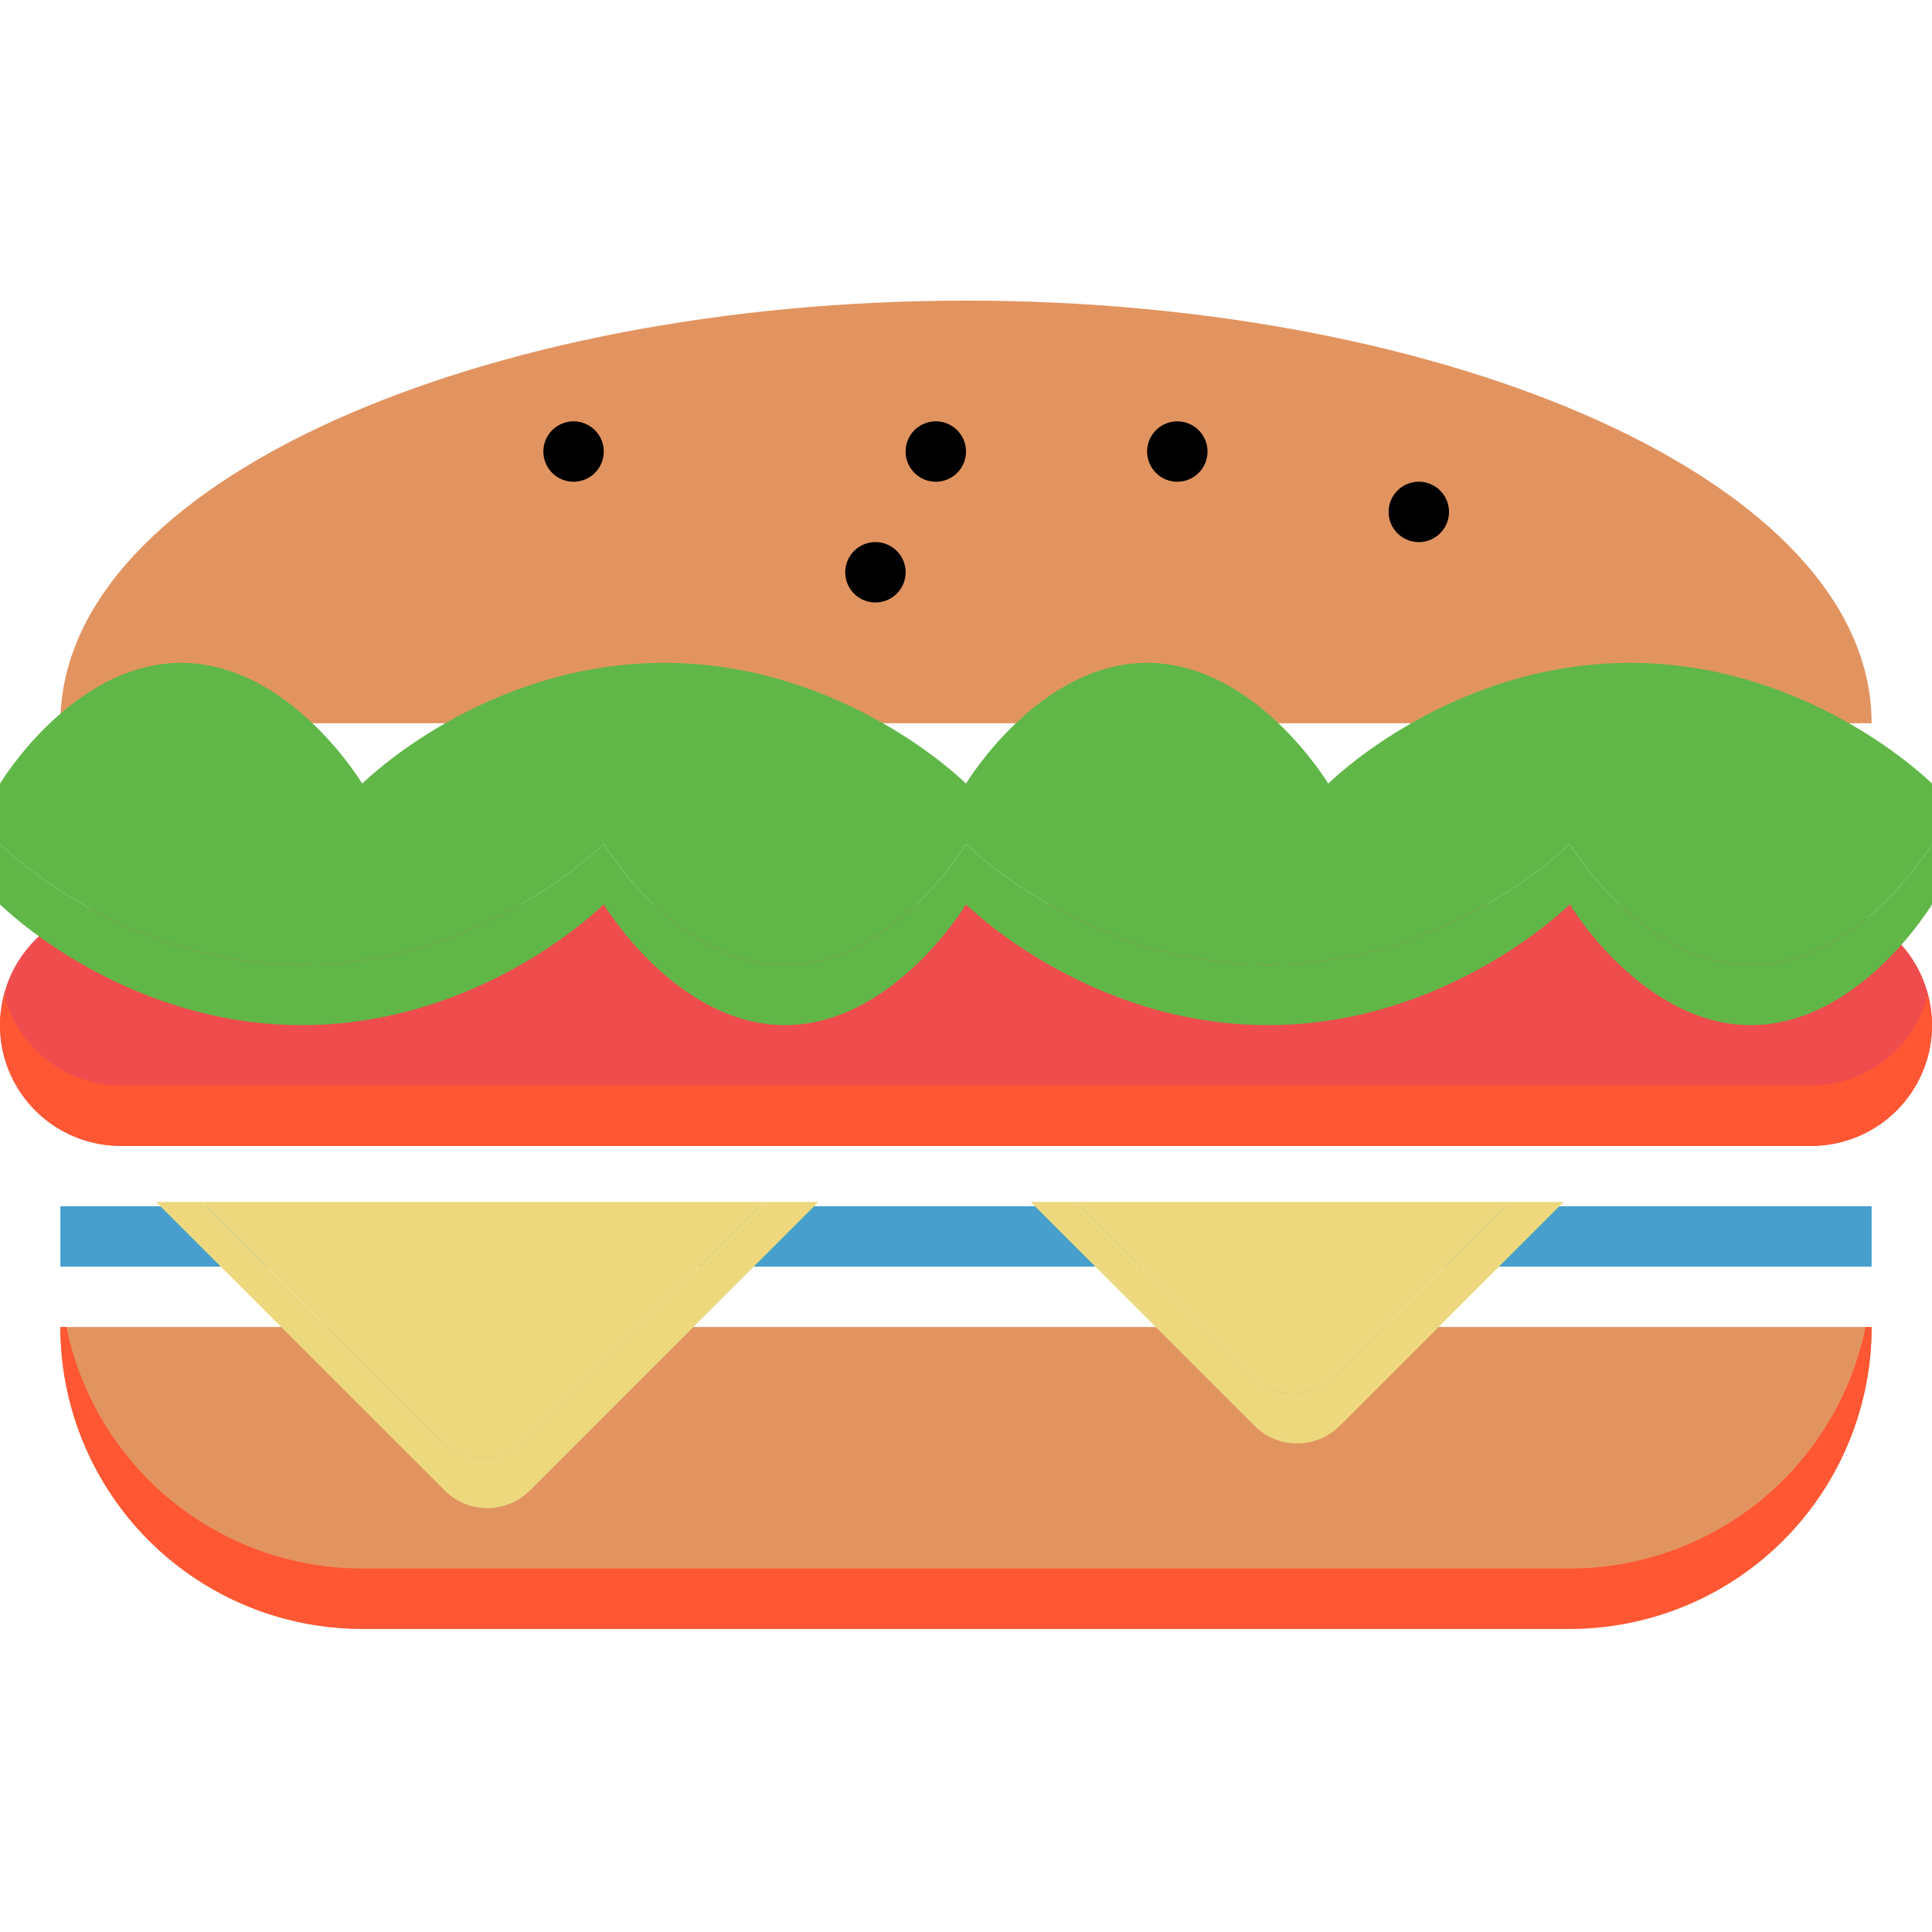 <?xml version="1.0" encoding="utf-8"?>
<!-- Uploaded to: SVG Repo, www.svgrepo.com, Generator: SVG Repo Mixer Tools -->
<svg width="100%" height="100%" viewBox="0 0 1024 1024" class="icon" version="1.1" xmlns="http://www.w3.org/2000/svg">
  <path d="M32 703.328a160 160 0 0 0 160 160h640a160 160 0 0 0 160-160H32z" fill="#E29460" />
  <path d="M832 831.328H192a160 160 0 0 1-156.768-128H32a160 160 0 0 0 160 160h640a160 160 0 0 0 160-160h-3.232a160 160 0 0 1-156.768 128z" fill="#FF5733" />
  <path d="M960 479.328H64a64 64 0 0 0 0 128h896a64 64 0 0 0 0-128z" fill="#EF4D4D" />
  <path d="M960 575.328H64a63.904 63.904 0 0 1-61.76-48c-1.312 5.184-2.24 10.464-2.24 16a64 64 0 0 0 64 64h896a64 64 0 0 0 64-64c0-5.568-0.928-10.848-2.24-16a63.872 63.872 0 0 1-61.76 48z" fill="#FF5733" />
  <path d="M512 159.328c-256 0-480 96-480 224h960c0-128-224-224-480-224z" fill="#E29460" />
  <path d="M32 639.328h960v32H32z" fill="#469FCC" />
  <path d="M752 271.328m-16 0a16 16 0 1 0 32 0 16 16 0 1 0-32 0Z" fill="#000000" />
  <path d="M624 239.328m-16 0a16 16 0 1 0 32 0 16 16 0 1 0-32 0Z" fill="#000000" />
  <path d="M464 303.328m-16 0a16 16 0 1 0 32 0 16 16 0 1 0-32 0Z" fill="#000000" />
  <path d="M496 239.328m-16 0a16 16 0 1 0 32 0 16 16 0 1 0-32 0Z" fill="#000000" />
  <path d="M304 239.328m-16 0a16 16 0 1 0 32 0 16 16 0 1 0-32 0Z" fill="#000000" />
  <path d="M405.024 637.056l-126.4 126.4a31.968 31.968 0 0 1-45.248 0l-126.4-126.4h-24.224l152.896 152.896a31.968 31.968 0 0 0 45.248 0l152.896-152.896h-28.768z" fill="#EDD87E" />
  <path d="M233.376 763.456a31.968 31.968 0 0 0 45.248 0l126.4-126.4H106.976l126.4 126.4zM570.496 637.056l92.128 92.128a31.968 31.968 0 0 0 45.248 0L800 637.056h-229.504z" fill="#EDD87E" />
  <path d="M800 637.056l-92.128 92.128a31.968 31.968 0 0 1-45.248 0l-92.128-92.128h-24.224l118.624 118.624a31.968 31.968 0 0 0 45.248 0l118.624-118.624H800z" fill="#EDD87E" />
  <path d="M864 351.328c-96 0-160 64-160 64s-38.4-64-96-64-96 64-96 64-64-64-160-64-160 64-160 64-38.4-64-96-64-96 64-96 64v32s64 64 160 64 160-64 160-64 38.4 64 96 64 96-64 96-64 64 64 160 64 160-64 160-64 38.4 64 96 64 96-64 96-64v-32s-64-64-160-64z" fill="#60B748" />
  <path d="M928 511.328c-57.6 0-96-64-96-64s-64 64-160 64-160-64-160-64-38.4 64-96 64-96-64-96-64-64 64-160 64-160-64-160-64v32s64 64 160 64 160-64 160-64 38.4 64 96 64 96-64 96-64 64 64 160 64 160-64 160-64 38.4 64 96 64 96-64 96-64v-32s-38.4 64-96 64z" fill="#60B748" />
</svg>
